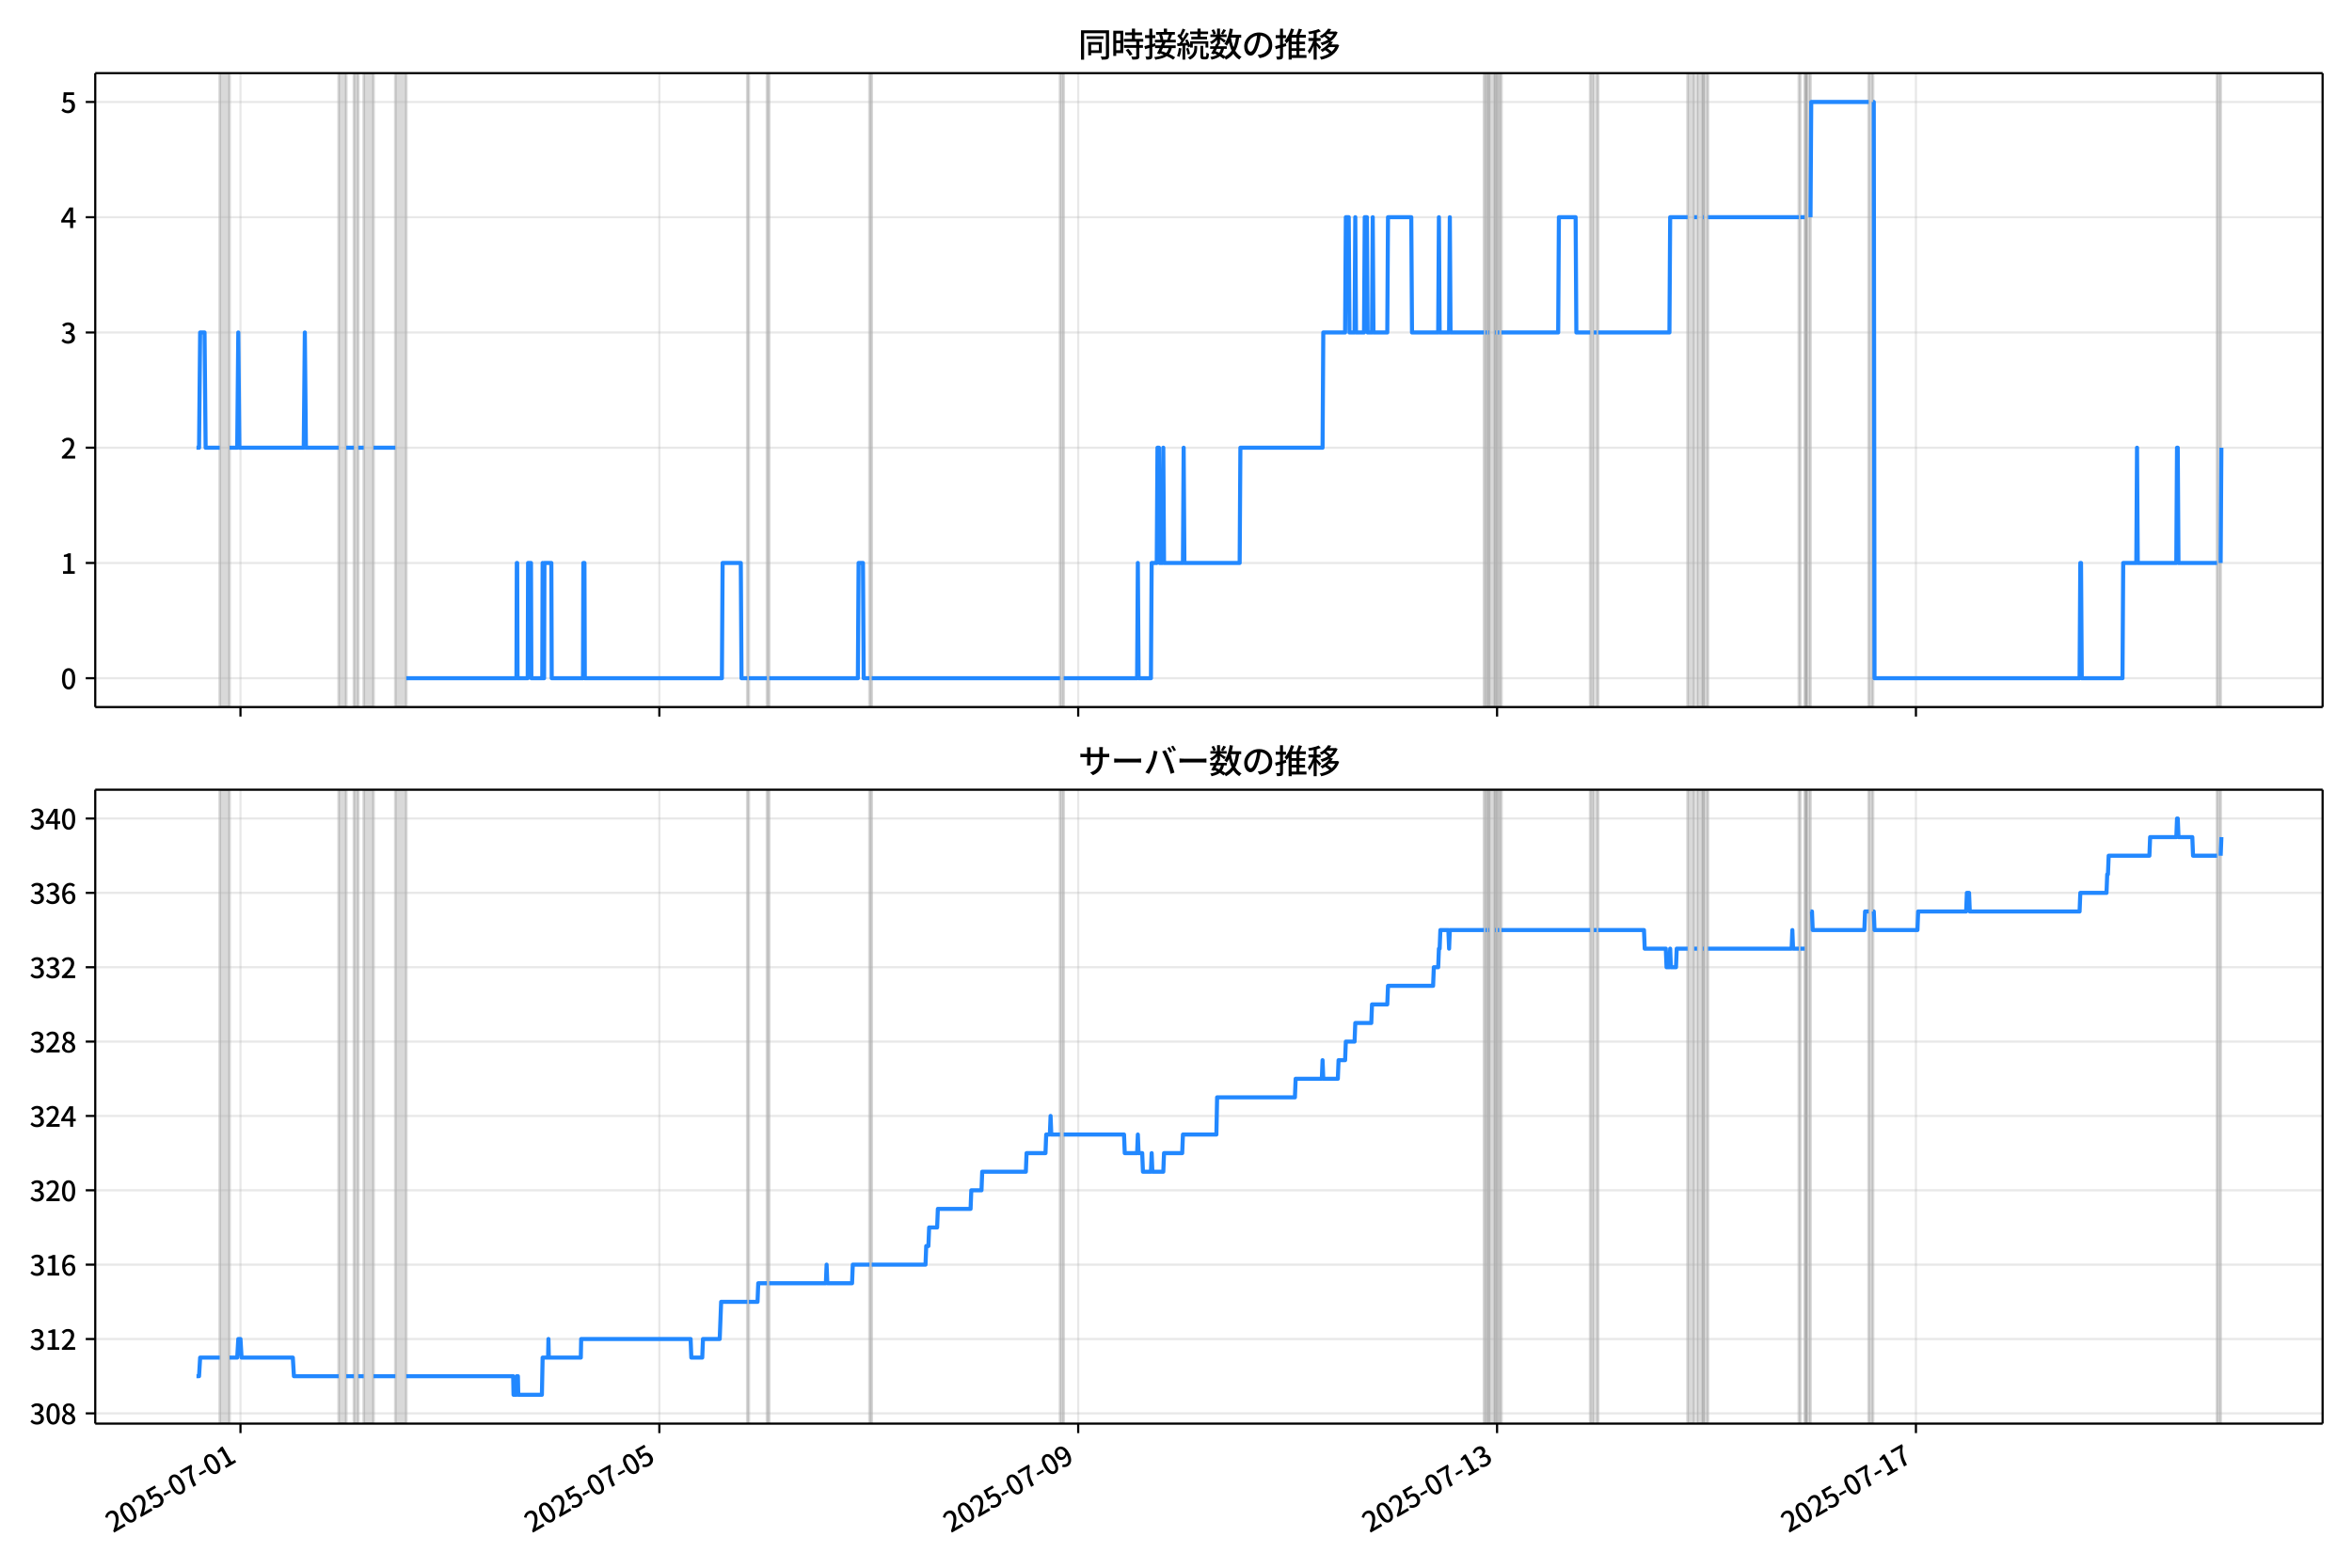 <!DOCTYPE svg  PUBLIC '-//W3C//DTD SVG 1.1//EN'  'http://www.w3.org/Graphics/SVG/1.1/DTD/svg11.dtd'>
<svg version="1.1" viewBox="0 0 864 576" xmlns="http://www.w3.org/2000/svg" xmlns:xlink="http://www.w3.org/1999/xlink">
 <defs>
  <style type="text/css">*{stroke-linejoin: round; stroke-linecap: butt}</style>
 </defs>
 <g id="aa">
  <g id="ab">
   <path d="m0 576h864v-576h-864z" fill="#fff"/>
  </g>
  <g id="ac">
   <g id="ad">
    <path d="m34.99 259.78h818.21v-232.9h-818.21z" fill="#fff"/>
   </g>
   <g id="ae">
    <path d="m80.726 259.78h3.606v-232.9h-3.606z" clip-path="url(#b)" fill="#808080" opacity=".3" stroke="#808080"/>
   </g>
   <g id="af">
    <path d="m124.4 259.78h2.805v-232.9h-2.805z" clip-path="url(#b)" fill="#808080" opacity=".3" stroke="#808080"/>
   </g>
   <g id="ag">
    <path d="m130.01 259.78h1.603v-232.9h-1.603z" clip-path="url(#b)" fill="#808080" opacity=".3" stroke="#808080"/>
   </g>
   <g id="ah">
    <path d="m133.62 259.78h3.606v-232.9h-3.606z" clip-path="url(#b)" fill="#808080" opacity=".3" stroke="#808080"/>
   </g>
   <g id="ai">
    <path d="m145.24 259.78h4.007v-232.9h-4.007z" clip-path="url(#b)" fill="#808080" opacity=".3" stroke="#808080"/>
   </g>
   <g id="aj">
    <path d="m274.53 259.78h.534v-232.9h-.534z" clip-path="url(#b)" fill="#808080" opacity=".3" stroke="#808080"/>
   </g>
   <g id="ak">
    <path d="m281.74 259.78h.801v-232.9h-.801z" clip-path="url(#b)" fill="#808080" opacity=".3" stroke="#808080"/>
   </g>
   <g id="al">
    <path d="m319.41 259.78h.801v-232.9h-.801z" clip-path="url(#b)" fill="#808080" opacity=".3" stroke="#808080"/>
   </g>
   <g id="am">
    <path d="m389.4 259.78h1.336v-232.9h-1.336z" clip-path="url(#b)" fill="#808080" opacity=".3" stroke="#808080"/>
   </g>
   <g id="an">
    <path d="m545.14 259.78h.534v-232.9h-.534z" clip-path="url(#b)" fill="#808080" opacity=".3" stroke="#808080"/>
   </g>
   <g id="ao">
    <path d="m546.2 259.78h.534v-232.9h-.534z" clip-path="url(#b)" fill="#808080" opacity=".3" stroke="#808080"/>
   </g>
   <g id="ap">
    <path d="m547.01 259.78h2.137v-232.9h-2.137z" clip-path="url(#b)" fill="#808080" opacity=".3" stroke="#808080"/>
   </g>
   <g id="aq">
    <path d="m549.41 259.78h.801v-232.9h-.801z" clip-path="url(#b)" fill="#808080" opacity=".3" stroke="#808080"/>
   </g>
   <g id="ar">
    <path d="m550.75 259.78h.801v-232.9h-.801z" clip-path="url(#b)" fill="#808080" opacity=".3" stroke="#808080"/>
   </g>
   <g id="as">
    <path d="m584.14 259.78h1.336v-232.9h-1.336z" clip-path="url(#b)" fill="#808080" opacity=".3" stroke="#808080"/>
   </g>
   <g id="at">
    <path d="m586.54 259.78h.534v-232.9h-.534z" clip-path="url(#b)" fill="#808080" opacity=".3" stroke="#808080"/>
   </g>
   <g id="au">
    <path d="m619.93 259.78h2.404v-232.9h-2.404z" clip-path="url(#b)" fill="#808080" opacity=".3" stroke="#808080"/>
   </g>
   <g id="av">
    <path d="m623.41 259.78h2.137v-232.9h-2.137z" clip-path="url(#b)" fill="#808080" opacity=".3" stroke="#808080"/>
   </g>
   <g id="aw">
    <path d="m625.81 259.78h1.603v-232.9h-1.603z" clip-path="url(#b)" fill="#808080" opacity=".3" stroke="#808080"/>
   </g>
   <g id="ax">
    <path d="m660.8 259.78h.534v-232.9h-.534z" clip-path="url(#b)" fill="#808080" opacity=".3" stroke="#808080"/>
   </g>
   <g id="ay">
    <path d="m662.94 259.78h.534v-232.9h-.534z" clip-path="url(#b)" fill="#808080" opacity=".3" stroke="#808080"/>
   </g>
   <g id="az">
    <path d="m663.48 259.78h1.603v-232.9h-1.603z" clip-path="url(#b)" fill="#808080" opacity=".3" stroke="#808080"/>
   </g>
   <g id="ba">
    <path d="m686.45 259.78h1.603v-232.9h-1.603z" clip-path="url(#b)" fill="#808080" opacity=".3" stroke="#808080"/>
   </g>
   <g id="bb">
    <path d="m814.41 259.78h1.336v-232.9h-1.336z" clip-path="url(#b)" fill="#808080" opacity=".3" stroke="#808080"/>
   </g>
   <g id="bc">
    <g id="bd">
     <g id="be">
      <path d="m88.339 259.78v-232.9" clip-path="url(#b)" fill="none" stroke="#b0b0b0" stroke-linecap="square" stroke-opacity=".3" stroke-width=".8"/>
     </g>
     <g id="bf">
      <defs>
       <path id="g" d="m0 0v3.5" stroke="#000" stroke-width=".8"/>
      </defs>
      <use x="88.339" y="259.778" stroke="#000000" stroke-width=".8" xlink:href="#g"/>
     </g>
    </g>
    <g id="bg">
     <g id="bh">
      <path d="m242.21 259.78v-232.9" clip-path="url(#b)" fill="none" stroke="#b0b0b0" stroke-linecap="square" stroke-opacity=".3" stroke-width=".8"/>
     </g>
     <g id="bi">
      <use x="242.207" y="259.778" stroke="#000000" stroke-width=".8" xlink:href="#g"/>
     </g>
    </g>
    <g id="bj">
     <g id="bk">
      <path d="m396.08 259.78v-232.9" clip-path="url(#b)" fill="none" stroke="#b0b0b0" stroke-linecap="square" stroke-opacity=".3" stroke-width=".8"/>
     </g>
     <g id="bl">
      <use x="396.076" y="259.778" stroke="#000000" stroke-width=".8" xlink:href="#g"/>
     </g>
    </g>
    <g id="bm">
     <g id="bn">
      <path d="m549.94 259.78v-232.9" clip-path="url(#b)" fill="none" stroke="#b0b0b0" stroke-linecap="square" stroke-opacity=".3" stroke-width=".8"/>
     </g>
     <g id="bo">
      <use x="549.944" y="259.778" stroke="#000000" stroke-width=".8" xlink:href="#g"/>
     </g>
    </g>
    <g id="bp">
     <g id="bq">
      <path d="m703.81 259.78v-232.9" clip-path="url(#b)" fill="none" stroke="#b0b0b0" stroke-linecap="square" stroke-opacity=".3" stroke-width=".8"/>
     </g>
     <g id="br">
      <use x="703.813" y="259.778" stroke="#000000" stroke-width=".8" xlink:href="#g"/>
     </g>
    </g>
   </g>
   <g id="bs">
    <g id="bt">
     <g id="bu">
      <path d="m34.99 249.19h818.21" clip-path="url(#b)" fill="none" stroke="#b0b0b0" stroke-linecap="square" stroke-opacity=".3" stroke-width=".8"/>
     </g>
     <g id="bv">
      <defs>
       <path id="e" d="m0 0h-3.5" stroke="#000" stroke-width=".8"/>
      </defs>
      <use x="34.99" y="249.191" stroke="#000000" stroke-width=".8" xlink:href="#e"/>
     </g>
     <g id="bw">
      <!-- 0 -->
      <g transform="translate(22.29 253.18) scale(.1 -.1)">
       <defs>
        <path id="c" transform="scale(.016)" d="m1830-90q-460 0-806 275-346 276-535 823-188 547-188 1366 0 820 188 1357 189 538 535 803 346 266 806 266 461 0 800-269 340-269 528-803 189-534 189-1354 0-819-189-1366-188-547-528-823-339-275-800-275zm0 589q237 0 422 185 186 186 288 599 103 413 103 1091 0 679-103 1082-102 403-288 582-185 180-422 180-236 0-422-180-186-179-292-582-105-403-105-1082 0-678 105-1091 106-413 292-599 186-185 422-185z"/>
       </defs>
       <use xlink:href="#c"/>
      </g>
     </g>
    </g>
    <g id="bx">
     <g id="by">
      <path d="m34.99 206.85h818.21" clip-path="url(#b)" fill="none" stroke="#b0b0b0" stroke-linecap="square" stroke-opacity=".3" stroke-width=".8"/>
     </g>
     <g id="bz">
      <use x="34.99" y="206.846" stroke="#000000" stroke-width=".8" xlink:href="#e"/>
     </g>
     <g id="ca">
      <!-- 1 -->
      <g transform="translate(22.29 210.83) scale(.1 -.1)">
       <defs>
        <path id="k" transform="scale(.016)" d="m544 0v608h1037v3277h-845v467q333 58 579 147 247 90 451 218h557v-4109h915v-608h-2694z"/>
       </defs>
       <use xlink:href="#k"/>
      </g>
     </g>
    </g>
    <g id="cb">
     <g id="cc">
      <path d="m34.99 164.5h818.21" clip-path="url(#b)" fill="none" stroke="#b0b0b0" stroke-linecap="square" stroke-opacity=".3" stroke-width=".8"/>
     </g>
     <g id="cd">
      <use x="34.99" y="164.501" stroke="#000000" stroke-width=".8" xlink:href="#e"/>
     </g>
     <g id="ce">
      <!-- 2 -->
      <g transform="translate(22.29 168.49) scale(.1 -.1)">
       <defs>
        <path id="d" transform="scale(.016)" d="m282 0v429q697 621 1164 1136 468 515 701 956 234 442 234 826 0 256-87 451-86 196-262 301-176 106-445 106-275 0-506-151-230-150-422-368l-416 410q301 333 637 518 336 186 803 186 429 0 749-176t496-493 176-745q0-455-224-919t-615-935q-390-470-889-950 186 20 394 36t374 16h1184v-634h-3046z"/>
       </defs>
       <use xlink:href="#d"/>
      </g>
     </g>
    </g>
    <g id="cf">
     <g id="cg">
      <path d="m34.99 122.16h818.21" clip-path="url(#b)" fill="none" stroke="#b0b0b0" stroke-linecap="square" stroke-opacity=".3" stroke-width=".8"/>
     </g>
     <g id="ch">
      <use x="34.99" y="122.156" stroke="#000000" stroke-width=".8" xlink:href="#e"/>
     </g>
     <g id="ci">
      <!-- 3 -->
      <g transform="translate(22.29 126.14) scale(.1 -.1)">
       <defs>
        <path id="f" transform="scale(.016)" d="m1715-90q-371 0-656 90t-503 240q-217 150-377 323l359 474q211-205 479-359 269-153 634-153 269 0 467 92 199 93 311 266t112 423q0 256-125 451t-429 300q-304 106-835 106v551q467 0 732 105 266 106 384 291 119 186 119 423 0 307-192 489-192 183-531 183-269 0-503-119-233-118-438-316l-384 460q282 256 614 413 333 157 737 157 422 0 748-144 327-144 512-413 186-269 186-659 0-403-221-685-221-281-592-422v-26q269-70 490-227t349-400 128-557q0-422-215-726-214-304-573-468-358-163-787-163z"/>
       </defs>
       <use xlink:href="#f"/>
      </g>
     </g>
    </g>
    <g id="cj">
     <g id="ck">
      <path d="m34.99 79.811h818.21" clip-path="url(#b)" fill="none" stroke="#b0b0b0" stroke-linecap="square" stroke-opacity=".3" stroke-width=".8"/>
     </g>
     <g id="cl">
      <use x="34.99" y="79.811" stroke="#000000" stroke-width=".8" xlink:href="#e"/>
     </g>
     <g id="cm">
      <!-- 4 -->
      <g transform="translate(22.29 83.796) scale(.1 -.1)">
       <defs>
        <path id="l" transform="scale(.016)" d="m2170 0v3072q0 192 12 457 13 266 20 458h-26q-90-179-183-365-92-185-195-364l-921-1415h2579v-576h-3328v493l1875 2957h858v-4717h-691z"/>
       </defs>
       <use xlink:href="#l"/>
      </g>
     </g>
    </g>
    <g id="cn">
     <g id="co">
      <path d="m34.99 37.466h818.21" clip-path="url(#b)" fill="none" stroke="#b0b0b0" stroke-linecap="square" stroke-opacity=".3" stroke-width=".8"/>
     </g>
     <g id="cp">
      <use x="34.99" y="37.466" stroke="#000000" stroke-width=".8" xlink:href="#e"/>
     </g>
     <g id="cq">
      <!-- 5 -->
      <g transform="translate(22.29 41.451) scale(.1 -.1)">
       <defs>
        <path id="i" transform="scale(.016)" d="m1715-90q-365 0-653 90t-506 237q-217 147-383 307l352 480q134-134 294-246t361-183q202-70 452-70 262 0 473 118 212 119 333 346 122 227 122 541 0 460-247 716-246 256-649 256-224 0-384-64t-365-198l-365 237 141 2240h2387v-627h-1747l-109-1204q154 77 307 118 154 42 340 42 397 0 723-160t518-490q192-329 192-847 0-519-224-887t-586-560q-361-192-777-192z"/>
       </defs>
       <use xlink:href="#i"/>
      </g>
     </g>
    </g>
   </g>
   <g id="cr">
    <path d="m72.181 164.5h.941l.4-42.345h1.616l.402 42.345h5.186m3.606 0h2.805l.401-42.345.401 42.345h23.641l.401-42.345.401 42.345h12.021m2.805 0h2.805m1.603 0h2.003m3.606 0h8.014m4.007 84.69h40.471l.134-42.345h.134l.134 42.345h3.74l.134-42.345h1.069l.134 42.345h4.007l.134-42.345.134 42.345h.401l.134-42.345h2.538l.134 42.345h11.487l.134-42.345h.401l.134 42.345h50.355l.267-42.345h6.678l.267 42.345h2.137m.534 0h6.678m.801 0h32.59l.267-42.345h1.603l.267 42.345h2.137m.801 0h69.187m1.336 0h26.98l.267-42.345.267 42.345h4.541l.267-42.345h1.87l.267-42.345h.534l.267 42.345h1.069l.267-42.345.267 42.345h6.946l.267-42.345.267 42.345h20.302l.267-42.345h30.186l.267-42.345h8.014l.267-42.345h1.069l.267 42.345h1.87l.267-42.345.267 42.345h2.938l.267-42.345h.801l.267 42.345h1.603l.267-42.345.267 42.345h5.075l.267-42.345h8.548l.267 42.345h9.617l.267-42.345.267 42.345h3.473l.267-42.345.267 42.345h12.288m.534 0h.534m.534 0h.267m2.137 0h.267m.801 0h.534m.801 0h20.836l.267-42.345h6.144l.267 42.345h5.075m1.336 0h1.069m.534 0h26.179l.267-42.345h6.411m2.404 0h1.069m2.137 0h.267m1.603 0h33.392m.534 0h1.603m2.137 0 .267-42.345h21.103m1.603 0h.267l.267 211.73h75.331l.267-42.345h.267l.267 42.345h14.959l.267-42.345h4.808l.267-42.345.267 42.345h14.158l.267-42.345h.267l.267 42.345h14.158m1.336 0 .267-42.345v0" clip-path="url(#b)" fill="none" stroke="#28f" stroke-linecap="square" stroke-width="1.5"/>
   </g>
   <g id="cs">
    <path d="m34.99 259.78v-232.9" fill="none" stroke="#000" stroke-linecap="square" stroke-width=".8"/>
   </g>
   <g id="ct">
    <path d="m853.2 259.78v-232.9" fill="none" stroke="#000" stroke-linecap="square" stroke-width=".8"/>
   </g>
   <g id="cu">
    <path d="m34.99 259.78h818.21" fill="none" stroke="#000" stroke-linecap="square" stroke-width=".8"/>
   </g>
   <g id="cv">
    <path d="m34.99 26.88h818.21" fill="none" stroke="#000" stroke-linecap="square" stroke-width=".8"/>
   </g>
   <g id="cw">
    <!-- 同時接続数の推移 -->
    <g transform="translate(396.1 20.88) scale(.12 -.12)">
     <defs>
      <path id="w" transform="scale(.016)" d="m1587 3936h3232v-518h-3232v518zm320-1114h557v-2534h-557v2534zm301 0h2291v-2086h-2291v512h1734v1069h-1734v505zm-1683 2260h5113v-570h-4524v-5056h-589v5626zm4768 0h595v-4896q0-250-67-397t-227-218q-160-77-426-96t-675-19q-13 83-45 192t-77 218q-45 108-89 185 281-13 527-13 247 0 330 0 83 7 118 42 36 35 36 112v4890z"/>
      <path id="u" transform="scale(.016)" d="m2714 4672h3238v-525h-3238v525zm-244-1235h3712v-538h-3712v538zm20-1184h3635v-531h-3635v531zm1523 3155h595v-2310h-595v2310zm832-2451h589v-2823q0-230-61-364-61-135-227-199-167-70-423-86t-633-16q-20 121-78 285-57 163-121 284 275-6 509-9t310-3q77 6 106 28 29 23 29 93v2810zm-2023-1677 487 282q153-160 313-352t294-381q135-189 206-343l-519-313q-64 153-189 348-124 196-278 394-154 199-314 365zm-2086 3718h1619v-4281h-1619v544h1056v3187h-1056v550zm32-1843h1293v-537h-1293v537zm-320 1843h563v-4832h-563v4832z"/>
      <path id="v" transform="scale(.016)" d="m3866 5408h614v-870h-614v870zm-1479-653h3597v-518h-3597v518zm-230-1485h4e3v-518h-4e3v518zm825 922 519 102q64-160 121-342 58-182 96-352 39-170 45-304l-544-128q-6 134-42 313-35 180-83 365-48 186-112 346zm1856 109 589-71q-96-275-202-557-105-281-195-486l-518 77q58 147 122 329 64 183 118 372t86 336zm-2643-2106h3943v-518h-3943v518zm1408 685 602-115q-167-371-362-784t-390-797-362-685l-525 179q160 288 346 666t368 784 323 752zm-659-2157 358 403q352-102 733-240 381-137 752-304 371-166 697-336 327-169 558-329l-384-461q-218 160-532 336-313 176-685 345-371 170-755 323-384 154-742 263zm1894 1114 583-71q-122-550-353-944-230-393-604-662t-922-435q-547-167-1296-269-25 128-93 269-67 141-137 230 678 64 1168 192t819 349q330 221 531 550 202 330 304 791zm-4684 217q396 90 953 240 557 151 1120 311l77-544q-525-154-1053-311-528-156-963-284l-134 588zm121 2093h1965v-563h-1965v563zm819 1248h576v-5229q0-236-51-374t-192-208q-141-77-355-99-214-23-541-16-13 115-64 288t-109 294q205-6 381-6t234 0q64 0 92 28 29 29 29 93v5229z"/>
      <path id="t" transform="scale(.016)" d="m4058 5408h595v-1798h-595v1798zm-1415-563h3443v-499h-3443v499zm231-992h3008v-499h-3008v499zm-224-877h3475v-1203h-531v729h-2432v-729h-512v1203zm1964-877h551v-1881q0-122 22-157 23-35 106-35 25 0 92 0 68 0 135 0t99 0q51 0 83 54t45 224 19 515q90-70 234-131t259-93q-19-429-83-662-64-234-183-326-118-93-316-93-39 0-103 0t-134 0-138 0q-67 0-99 0-237 0-365 64t-176 218q-48 153-48 422v1881zm-1164-6h550v-455q0-243-48-528-48-284-186-579-137-294-409-572-272-279-727-503-70 90-192 208-121 118-230 195 416 205 665 438 250 234 371 474 122 240 164 467 42 228 42 413v442zm-2240 3309 524-192q-121-244-259-503-137-259-275-496t-259-416l-410 173q122 186 246 438 125 253 240 515 116 263 193 481zm716-743 500-230q-224-359-496-756-272-396-548-764-275-368-518-650l-358 205q179 211 377 483 199 272 387 569 189 298 358 592 170 295 298 551zm-1721-665 307 403q166-154 339-340 173-185 320-364t224-327l-326-460q-77 160-218 348-141 189-314 384-172 196-332 356zm1485-832 435 179q128-211 249-458 122-246 215-474 93-227 137-412l-473-211q-32 185-119 422-86 237-201 486-115 250-243 468zm-1530-583q422 26 998 54 576 29 1184 68l7-499q-570-45-1127-84-556-38-992-70l-70 531zm1702-992 436 135q121-276 214-596t118-556l-454-148q-26 237-112 563-86 327-202 602zm-1363 109 499-83q-57-455-163-897-105-441-253-748-51 32-134 73-83 42-170 83-86 42-144 62 148 294 234 697t131 813zm691 627h525v-2861h-525v2861z"/>
      <path id="n" transform="scale(.016)" d="m224 2022h3187v-499h-3187v499zm51 2247h3111v-487h-3111v487zm1127-1735 563-121q-154-320-333-672t-352-679q-173-326-326-582l-532 173q148 243 324 566t345 669q170 346 311 646zm934-832 563-64q-89-480-262-838t-461-614-701-432-976-298q-25 128-99 269t-157 237q659 102 1085 303 426 202 666 554t342 883zm422 3597 519-211q-147-218-298-436-150-217-278-377l-403 186q121 173 252 413 132 240 208 425zm-1203 109h563v-2957h-563v2957zm-1075-320 448 186q134-192 246-420 112-227 157-393l-467-211q-38 172-147 406t-237 432zm1094-1050 397-236q-160-263-400-529-240-265-519-489-278-224-553-378-51 103-141 237-89 135-179 218 269 109 534 294 266 186 493 416 228 231 368 467zm487-204q83-45 246-145 163-99 352-211t346-211 221-150l-327-423q-83 77-230 198-147 122-317 253-170 132-327 250-156 119-259 189l295 250zm1798 396h2311v-556h-2311v556zm115 1178 615-90q-103-640-263-1235t-384-1101q-224-505-512-889-44 57-134 134t-186 157-166 125q275 339 473 796 199 458 340 995 141 538 217 1108zm1223-1510 614-58q-147-1101-445-1940-297-838-813-1443-515-604-1321-1014-26 71-90 177-64 105-134 208-70 102-128 159 742 346 1212 880 471 535 730 1290 260 755 375 1741zm-1005-135q134-851 387-1597 253-745 659-1305 407-560 1002-874-70-57-154-150-83-93-154-189-70-96-121-179-633 371-1056 988-422 618-688 1434-265 816-425 1783l550 89zm-3309-3065 327 416q377-148 754-330 378-182 701-378 324-195 548-368l-416-435q-211 179-519 378-307 198-666 383-358 186-729 334z"/>
      <path id="s" transform="scale(.016)" d="m3686 4378q-64-493-163-1041-99-547-265-1084-192-653-432-1104t-522-688-595-237q-320 0-596 221-275 221-448 621-172 400-172 931 0 537 220 1017 221 480 611 851 391 372 909 583 519 211 1121 211 576 0 1040-186 464-185 793-515 330-329 502-771 173-441 173-941 0-672-278-1194-278-521-816-851-538-329-1318-444l-378 601q166 20 307 42t263 48q307 70 585 217 279 148 496 375 218 227 342 534 125 308 125 692t-122 713q-121 330-358 573-236 243-582 380-346 138-781 138-525 0-935-186-409-185-694-489-284-304-432-656-147-352-147-678 0-365 89-605 90-240 224-355 135-115 276-115t288 144 297 457q151 314 298 800 147 461 246 982 100 522 145 1021l684-12z"/>
      <path id="o" transform="scale(.016)" d="m2995 2925h2893v-519h-2893v519zm0-1280h2893v-519h-2893v519zm-64-1299h3232v-557h-3232v557zm1312 3577h563v-3763h-563v3763zm429 1466 634-141q-154-390-340-794-185-403-339-684l-512 140q103 199 208 458 106 259 195 528 90 269 154 493zm-1472 25 582-147q-153-518-371-1018-217-499-483-931t-573-758q-38 64-109 160-70 96-147 198-77 103-141 160 416 416 733 1034t509 1302zm128-1203h2720v-537h-2720v-4205h-582v4422l313 320h269zm-3174-2157q396 90 953 240 557 151 1120 311l77-544q-525-154-1053-311-528-156-963-284l-134 588zm121 2093h1965v-563h-1965v563zm819 1248h576v-5229q0-236-51-374t-192-208q-141-77-355-99-214-23-541-16-13 115-64 288t-109 294q205-6 381-6t234 0q64 0 92 28 29 29 29 93v5229z"/>
      <path id="m" transform="scale(.016)" d="m4051 5402 595-109q-281-493-729-941t-1107-806q-39 64-106 144t-141 153q-73 74-137 119 608 288 1011 678t614 762zm-77-557h1511v-493h-1863l352 493zm1293 0h109l109 25 384-179q-192-505-496-905t-695-701q-390-301-845-519-454-217-947-358-44 109-137 253t-176 227q448 109 867 294 419 186 777 445 359 259 631 592t419 730v96zm-1990-954 377 307q167-96 336-218 170-121 320-249 151-128 247-237l-397-332q-90 108-237 236t-317 259q-169 132-329 234zm1107-934 595-109q-307-538-803-1031-496-492-1232-876-38 64-102 144t-138 156q-74 77-138 116 455 217 807 483t604 554q253 288 407 563zm-90-589h1460v-506h-1818l358 506zm1268 0h121l109 26 384-167q-192-614-531-1075t-787-794q-448-332-983-553-534-221-1129-355-45 115-132 269-86 153-176 249 551 96 1043 285 493 189 903 473 410 285 714 669t464 883v90zm-2132-1056 410 339q186-102 384-237 198-134 371-275t282-269l-435-371q-103 128-270 272-166 144-361 288t-381 253zm-2150 3533h589v-5376h-589v5376zm-992-1242h2336v-569h-2336v569zm1024-224 365-160q-96-339-231-707-134-368-291-727-157-358-336-672-179-313-365-537-44 128-134 291t-160 272q173 192 339 457 167 266 323 570 157 304 282 618t208 595zm941 1946 416-467q-314-122-695-221-380-99-784-173-403-74-780-131-20 102-71 236-51 135-102 231 358 58 732 138 375 80 711 179t573 208zm-397-2579q58-45 179-170 122-125 266-266 144-140 259-265t160-183l-352-473q-58 102-157 255-99 154-218 317-118 164-227 311-108 147-185 237l275 237z"/>
     </defs>
     <use xlink:href="#w"/>
     <use transform="translate(100)" xlink:href="#u"/>
     <use transform="translate(200)" xlink:href="#v"/>
     <use transform="translate(300)" xlink:href="#t"/>
     <use transform="translate(400)" xlink:href="#n"/>
     <use transform="translate(500)" xlink:href="#s"/>
     <use transform="translate(600)" xlink:href="#o"/>
     <use transform="translate(700)" xlink:href="#m"/>
    </g>
   </g>
  </g>
  <g id="cx">
   <g id="cy">
    <path d="m34.99 523.06h818.21v-232.9h-818.21z" fill="#fff"/>
   </g>
   <g id="cz">
    <path d="m80.726 523.06h3.606v-232.9h-3.606z" clip-path="url(#a)" fill="#808080" opacity=".3" stroke="#808080"/>
   </g>
   <g id="da">
    <path d="m124.4 523.06h2.805v-232.9h-2.805z" clip-path="url(#a)" fill="#808080" opacity=".3" stroke="#808080"/>
   </g>
   <g id="db">
    <path d="m130.01 523.06h1.603v-232.9h-1.603z" clip-path="url(#a)" fill="#808080" opacity=".3" stroke="#808080"/>
   </g>
   <g id="dc">
    <path d="m133.62 523.06h3.606v-232.9h-3.606z" clip-path="url(#a)" fill="#808080" opacity=".3" stroke="#808080"/>
   </g>
   <g id="dd">
    <path d="m145.24 523.06h4.007v-232.9h-4.007z" clip-path="url(#a)" fill="#808080" opacity=".3" stroke="#808080"/>
   </g>
   <g id="de">
    <path d="m274.53 523.06h.534v-232.9h-.534z" clip-path="url(#a)" fill="#808080" opacity=".3" stroke="#808080"/>
   </g>
   <g id="df">
    <path d="m281.74 523.06h.801v-232.9h-.801z" clip-path="url(#a)" fill="#808080" opacity=".3" stroke="#808080"/>
   </g>
   <g id="dg">
    <path d="m319.41 523.06h.801v-232.9h-.801z" clip-path="url(#a)" fill="#808080" opacity=".3" stroke="#808080"/>
   </g>
   <g id="dh">
    <path d="m389.4 523.06h1.336v-232.9h-1.336z" clip-path="url(#a)" fill="#808080" opacity=".3" stroke="#808080"/>
   </g>
   <g id="di">
    <path d="m545.14 523.06h.534v-232.9h-.534z" clip-path="url(#a)" fill="#808080" opacity=".3" stroke="#808080"/>
   </g>
   <g id="dj">
    <path d="m546.2 523.06h.534v-232.9h-.534z" clip-path="url(#a)" fill="#808080" opacity=".3" stroke="#808080"/>
   </g>
   <g id="dk">
    <path d="m547.01 523.06h2.137v-232.9h-2.137z" clip-path="url(#a)" fill="#808080" opacity=".3" stroke="#808080"/>
   </g>
   <g id="dl">
    <path d="m549.41 523.06h.801v-232.9h-.801z" clip-path="url(#a)" fill="#808080" opacity=".3" stroke="#808080"/>
   </g>
   <g id="dm">
    <path d="m550.75 523.06h.801v-232.9h-.801z" clip-path="url(#a)" fill="#808080" opacity=".3" stroke="#808080"/>
   </g>
   <g id="dn">
    <path d="m584.14 523.06h1.336v-232.9h-1.336z" clip-path="url(#a)" fill="#808080" opacity=".3" stroke="#808080"/>
   </g>
   <g id="do">
    <path d="m586.54 523.06h.534v-232.9h-.534z" clip-path="url(#a)" fill="#808080" opacity=".3" stroke="#808080"/>
   </g>
   <g id="dp">
    <path d="m619.93 523.06h2.404v-232.9h-2.404z" clip-path="url(#a)" fill="#808080" opacity=".3" stroke="#808080"/>
   </g>
   <g id="dq">
    <path d="m623.41 523.06h2.137v-232.9h-2.137z" clip-path="url(#a)" fill="#808080" opacity=".3" stroke="#808080"/>
   </g>
   <g id="dr">
    <path d="m625.81 523.06h1.603v-232.9h-1.603z" clip-path="url(#a)" fill="#808080" opacity=".3" stroke="#808080"/>
   </g>
   <g id="ds">
    <path d="m660.8 523.06h.534v-232.9h-.534z" clip-path="url(#a)" fill="#808080" opacity=".3" stroke="#808080"/>
   </g>
   <g id="dt">
    <path d="m662.94 523.06h.534v-232.9h-.534z" clip-path="url(#a)" fill="#808080" opacity=".3" stroke="#808080"/>
   </g>
   <g id="du">
    <path d="m663.48 523.06h1.603v-232.9h-1.603z" clip-path="url(#a)" fill="#808080" opacity=".3" stroke="#808080"/>
   </g>
   <g id="dv">
    <path d="m686.45 523.06h1.603v-232.9h-1.603z" clip-path="url(#a)" fill="#808080" opacity=".3" stroke="#808080"/>
   </g>
   <g id="dw">
    <path d="m814.41 523.06h1.336v-232.9h-1.336z" clip-path="url(#a)" fill="#808080" opacity=".3" stroke="#808080"/>
   </g>
   <g id="dx">
    <g id="dy">
     <g id="dz">
      <path d="m88.339 523.06v-232.9" clip-path="url(#a)" fill="none" stroke="#b0b0b0" stroke-linecap="square" stroke-opacity=".3" stroke-width=".8"/>
     </g>
     <g id="ea">
      <use x="88.339" y="523.055" stroke="#000000" stroke-width=".8" xlink:href="#g"/>
     </g>
     <g id="eb">
      <!-- 2025-07-01 -->
      <g transform="translate(41.549 563.33) rotate(-30) scale(.1 -.1)">
       <defs>
        <path id="h" transform="scale(.016)" d="m301 1536v544h1689v-544h-1689z"/>
        <path id="j" transform="scale(.016)" d="m1235 0q32 646 109 1187t224 1024 384 941 576 938h-2208v627h3027v-455q-409-512-665-989-256-476-397-969t-205-1053-90-1251h-755z"/>
       </defs>
       <use xlink:href="#d"/>
       <use transform="translate(57)" xlink:href="#c"/>
       <use transform="translate(114)" xlink:href="#d"/>
       <use transform="translate(171)" xlink:href="#i"/>
       <use transform="translate(228)" xlink:href="#h"/>
       <use transform="translate(263.7)" xlink:href="#c"/>
       <use transform="translate(320.7)" xlink:href="#j"/>
       <use transform="translate(377.7)" xlink:href="#h"/>
       <use transform="translate(413.4)" xlink:href="#c"/>
       <use transform="translate(470.4)" xlink:href="#k"/>
      </g>
     </g>
    </g>
    <g id="ec">
     <g id="ed">
      <path d="m242.21 523.06v-232.9" clip-path="url(#a)" fill="none" stroke="#b0b0b0" stroke-linecap="square" stroke-opacity=".3" stroke-width=".8"/>
     </g>
     <g id="ee">
      <use x="242.207" y="523.055" stroke="#000000" stroke-width=".8" xlink:href="#g"/>
     </g>
     <g id="ef">
      <!-- 2025-07-05 -->
      <g transform="translate(195.42 563.33) rotate(-30) scale(.1 -.1)">
       <use xlink:href="#d"/>
       <use transform="translate(57)" xlink:href="#c"/>
       <use transform="translate(114)" xlink:href="#d"/>
       <use transform="translate(171)" xlink:href="#i"/>
       <use transform="translate(228)" xlink:href="#h"/>
       <use transform="translate(263.7)" xlink:href="#c"/>
       <use transform="translate(320.7)" xlink:href="#j"/>
       <use transform="translate(377.7)" xlink:href="#h"/>
       <use transform="translate(413.4)" xlink:href="#c"/>
       <use transform="translate(470.4)" xlink:href="#i"/>
      </g>
     </g>
    </g>
    <g id="eg">
     <g id="eh">
      <path d="m396.08 523.06v-232.9" clip-path="url(#a)" fill="none" stroke="#b0b0b0" stroke-linecap="square" stroke-opacity=".3" stroke-width=".8"/>
     </g>
     <g id="ei">
      <use x="396.076" y="523.055" stroke="#000000" stroke-width=".8" xlink:href="#g"/>
     </g>
     <g id="ej">
      <!-- 2025-07-09 -->
      <g transform="translate(349.29 563.33) rotate(-30) scale(.1 -.1)">
       <defs>
        <path id="x" transform="scale(.016)" d="m1562-90q-410 0-708 150-297 151-502 356l403 461q141-160 346-256t422-96q224 0 425 102 202 103 352 333 151 230 237 614 87 384 87 941 0 589-115 970t-323 563-496 182q-205 0-372-118-166-118-262-336t-96-525q0-301 86-512 87-211 259-323 173-112 417-112 224 0 460 141 237 141 448 461l32-544q-134-180-313-314t-371-208-384-74q-391 0-689 166-297 167-467 496-169 330-169 823 0 467 195 816t515 541 698 192q339 0 636-138 298-137 519-419 221-281 349-710t128-1018q0-691-141-1187t-391-807q-249-310-563-461-313-150-652-150z"/>
       </defs>
       <use xlink:href="#d"/>
       <use transform="translate(57)" xlink:href="#c"/>
       <use transform="translate(114)" xlink:href="#d"/>
       <use transform="translate(171)" xlink:href="#i"/>
       <use transform="translate(228)" xlink:href="#h"/>
       <use transform="translate(263.7)" xlink:href="#c"/>
       <use transform="translate(320.7)" xlink:href="#j"/>
       <use transform="translate(377.7)" xlink:href="#h"/>
       <use transform="translate(413.4)" xlink:href="#c"/>
       <use transform="translate(470.4)" xlink:href="#x"/>
      </g>
     </g>
    </g>
    <g id="ek">
     <g id="el">
      <path d="m549.94 523.06v-232.9" clip-path="url(#a)" fill="none" stroke="#b0b0b0" stroke-linecap="square" stroke-opacity=".3" stroke-width=".8"/>
     </g>
     <g id="em">
      <use x="549.944" y="523.055" stroke="#000000" stroke-width=".8" xlink:href="#g"/>
     </g>
     <g id="en">
      <!-- 2025-07-13 -->
      <g transform="translate(503.15 563.33) rotate(-30) scale(.1 -.1)">
       <use xlink:href="#d"/>
       <use transform="translate(57)" xlink:href="#c"/>
       <use transform="translate(114)" xlink:href="#d"/>
       <use transform="translate(171)" xlink:href="#i"/>
       <use transform="translate(228)" xlink:href="#h"/>
       <use transform="translate(263.7)" xlink:href="#c"/>
       <use transform="translate(320.7)" xlink:href="#j"/>
       <use transform="translate(377.7)" xlink:href="#h"/>
       <use transform="translate(413.4)" xlink:href="#k"/>
       <use transform="translate(470.4)" xlink:href="#f"/>
      </g>
     </g>
    </g>
    <g id="eo">
     <g id="ep">
      <path d="m703.81 523.06v-232.9" clip-path="url(#a)" fill="none" stroke="#b0b0b0" stroke-linecap="square" stroke-opacity=".3" stroke-width=".8"/>
     </g>
     <g id="eq">
      <use x="703.813" y="523.055" stroke="#000000" stroke-width=".8" xlink:href="#g"/>
     </g>
     <g id="er">
      <!-- 2025-07-17 -->
      <g transform="translate(657.02 563.33) rotate(-30) scale(.1 -.1)">
       <use xlink:href="#d"/>
       <use transform="translate(57)" xlink:href="#c"/>
       <use transform="translate(114)" xlink:href="#d"/>
       <use transform="translate(171)" xlink:href="#i"/>
       <use transform="translate(228)" xlink:href="#h"/>
       <use transform="translate(263.7)" xlink:href="#c"/>
       <use transform="translate(320.7)" xlink:href="#j"/>
       <use transform="translate(377.7)" xlink:href="#h"/>
       <use transform="translate(413.4)" xlink:href="#k"/>
       <use transform="translate(470.4)" xlink:href="#j"/>
      </g>
     </g>
    </g>
   </g>
   <g id="es">
    <g id="et">
     <g id="eu">
      <path d="m34.99 519.3h818.21" clip-path="url(#a)" fill="none" stroke="#b0b0b0" stroke-linecap="square" stroke-opacity=".3" stroke-width=".8"/>
     </g>
     <g id="ev">
      <use x="34.99" y="519.299" stroke="#000000" stroke-width=".8" xlink:href="#e"/>
     </g>
     <g id="ew">
      <!-- 308 -->
      <g transform="translate(10.89 523.28) scale(.1 -.1)">
       <defs>
        <path id="p" transform="scale(.016)" d="m1830-90q-441 0-787 163-345 164-547 448-202 285-202 650 0 314 122 557t314 419 403 291v32q-256 186-442 458-185 272-185 643 0 365 176 640t480 425q304 151 694 151 410 0 704-160t457-439q164-278 164-649 0-237-96-448t-234-381q-137-169-291-278v-32q218-115 397-285 179-169 288-406t109-557q0-346-189-628-189-281-532-448-342-166-803-166zm314 2708q205 198 310 419 106 221 106 464 0 211-83 384t-247 272q-163 99-393 99-288 0-480-183-192-182-192-502 0-256 134-429 135-172 359-294t486-230zm-294-2170q236 0 418 89 183 90 285 253 103 164 103 388 0 211-90 367-89 157-246 272-157 116-368 215t-454 195q-244-173-398-426-153-252-153-553 0-237 118-416 119-179 324-282 205-102 461-102z"/>
       </defs>
       <use xlink:href="#f"/>
       <use transform="translate(57)" xlink:href="#c"/>
       <use transform="translate(114)" xlink:href="#p"/>
      </g>
     </g>
    </g>
    <g id="ex">
     <g id="ey">
      <path d="m34.99 491.98h818.21" clip-path="url(#a)" fill="none" stroke="#b0b0b0" stroke-linecap="square" stroke-opacity=".3" stroke-width=".8"/>
     </g>
     <g id="ez">
      <use x="34.99" y="491.98" stroke="#000000" stroke-width=".8" xlink:href="#e"/>
     </g>
     <g id="fa">
      <!-- 312 -->
      <g transform="translate(10.89 495.96) scale(.1 -.1)">
       <use xlink:href="#f"/>
       <use transform="translate(57)" xlink:href="#k"/>
       <use transform="translate(114)" xlink:href="#d"/>
      </g>
     </g>
    </g>
    <g id="fb">
     <g id="fc">
      <path d="m34.99 464.66h818.21" clip-path="url(#a)" fill="none" stroke="#b0b0b0" stroke-linecap="square" stroke-opacity=".3" stroke-width=".8"/>
     </g>
     <g id="fd">
      <use x="34.99" y="464.66" stroke="#000000" stroke-width=".8" xlink:href="#e"/>
     </g>
     <g id="fe">
      <!-- 316 -->
      <g transform="translate(10.89 468.65) scale(.1 -.1)">
       <defs>
        <path id="q" transform="scale(.016)" d="m1971-90q-339 0-634 144-294 144-518 435-224 292-352 733-128 442-128 1044 0 678 147 1161 148 483 397 784 250 301 570 445t665 144q397 0 688-147 292-147 490-359l-403-448q-128 154-327 253-198 99-409 99-307 0-567-182-259-182-413-605-153-422-153-1145 0-608 115-1002t326-589q212-195 493-195 212 0 375 121 163 122 259 343t96 522q0 300-90 511-89 212-259 320-169 109-419 109-211 0-451-134t-458-461l-25 538q134 192 313 323t374 201q196 71 375 71 397 0 694-163 298-163 467-490 170-326 170-825 0-468-195-817-195-348-512-544-317-195-701-195z"/>
       </defs>
       <use xlink:href="#f"/>
       <use transform="translate(57)" xlink:href="#k"/>
       <use transform="translate(114)" xlink:href="#q"/>
      </g>
     </g>
    </g>
    <g id="ff">
     <g id="fg">
      <path d="m34.99 437.34h818.21" clip-path="url(#a)" fill="none" stroke="#b0b0b0" stroke-linecap="square" stroke-opacity=".3" stroke-width=".8"/>
     </g>
     <g id="fh">
      <use x="34.99" y="437.341" stroke="#000000" stroke-width=".8" xlink:href="#e"/>
     </g>
     <g id="fi">
      <!-- 320 -->
      <g transform="translate(10.89 441.33) scale(.1 -.1)">
       <use xlink:href="#f"/>
       <use transform="translate(57)" xlink:href="#d"/>
       <use transform="translate(114)" xlink:href="#c"/>
      </g>
     </g>
    </g>
    <g id="fj">
     <g id="fk">
      <path d="m34.99 410.02h818.21" clip-path="url(#a)" fill="none" stroke="#b0b0b0" stroke-linecap="square" stroke-opacity=".3" stroke-width=".8"/>
     </g>
     <g id="fl">
      <use x="34.99" y="410.022" stroke="#000000" stroke-width=".8" xlink:href="#e"/>
     </g>
     <g id="fm">
      <!-- 324 -->
      <g transform="translate(10.89 414.01) scale(.1 -.1)">
       <use xlink:href="#f"/>
       <use transform="translate(57)" xlink:href="#d"/>
       <use transform="translate(114)" xlink:href="#l"/>
      </g>
     </g>
    </g>
    <g id="fn">
     <g id="fo">
      <path d="m34.99 382.7h818.21" clip-path="url(#a)" fill="none" stroke="#b0b0b0" stroke-linecap="square" stroke-opacity=".3" stroke-width=".8"/>
     </g>
     <g id="fp">
      <use x="34.99" y="382.702" stroke="#000000" stroke-width=".8" xlink:href="#e"/>
     </g>
     <g id="fq">
      <!-- 328 -->
      <g transform="translate(10.89 386.69) scale(.1 -.1)">
       <use xlink:href="#f"/>
       <use transform="translate(57)" xlink:href="#d"/>
       <use transform="translate(114)" xlink:href="#p"/>
      </g>
     </g>
    </g>
    <g id="fr">
     <g id="fs">
      <path d="m34.99 355.38h818.21" clip-path="url(#a)" fill="none" stroke="#b0b0b0" stroke-linecap="square" stroke-opacity=".3" stroke-width=".8"/>
     </g>
     <g id="ft">
      <use x="34.99" y="355.383" stroke="#000000" stroke-width=".8" xlink:href="#e"/>
     </g>
     <g id="fu">
      <!-- 332 -->
      <g transform="translate(10.89 359.37) scale(.1 -.1)">
       <use xlink:href="#f"/>
       <use transform="translate(57)" xlink:href="#f"/>
       <use transform="translate(114)" xlink:href="#d"/>
      </g>
     </g>
    </g>
    <g id="fv">
     <g id="fw">
      <path d="m34.99 328.06h818.21" clip-path="url(#a)" fill="none" stroke="#b0b0b0" stroke-linecap="square" stroke-opacity=".3" stroke-width=".8"/>
     </g>
     <g id="fx">
      <use x="34.99" y="328.063" stroke="#000000" stroke-width=".8" xlink:href="#e"/>
     </g>
     <g id="fy">
      <!-- 336 -->
      <g transform="translate(10.89 332.05) scale(.1 -.1)">
       <use xlink:href="#f"/>
       <use transform="translate(57)" xlink:href="#f"/>
       <use transform="translate(114)" xlink:href="#q"/>
      </g>
     </g>
    </g>
    <g id="fz">
     <g id="ga">
      <path d="m34.99 300.74h818.21" clip-path="url(#a)" fill="none" stroke="#b0b0b0" stroke-linecap="square" stroke-opacity=".3" stroke-width=".8"/>
     </g>
     <g id="gb">
      <use x="34.99" y="300.744" stroke="#000000" stroke-width=".8" xlink:href="#e"/>
     </g>
     <g id="gc">
      <!-- 340 -->
      <g transform="translate(10.89 304.73) scale(.1 -.1)">
       <use xlink:href="#f"/>
       <use transform="translate(57)" xlink:href="#l"/>
       <use transform="translate(114)" xlink:href="#c"/>
      </g>
     </g>
    </g>
   </g>
   <g id="gd">
    <path d="m72.181 505.64h.941l.4-6.83h7.204m3.606 0h2.805l.401-6.83h.801l.401 6.83h18.833l.401 6.83h16.429m2.805 0h2.805m1.603 0h2.003m3.606 0h8.014m4.007 0h39.269l.134 6.83h1.069l.134-6.83h.401l.134 6.83h8.682l.267-13.66h2.003l.134-6.83.134 6.83h11.754l.134-6.83h40.203l.267 6.83h4.007l.267-6.83h6.144l.534-13.66h9.617m.534 0h3.206l.267-6.83h3.206m.801 0h20.836l.267-6.83.267 6.83h9.082l.267-6.83h6.144m.801 0h19.768l.267-6.83h.801l.267-6.83h2.938l.267-6.83h12.021l.267-6.83h3.74l.267-6.83h16.028l.267-6.83h6.946l.267-6.83h1.336l.267-6.83.267 6.83h3.206m1.336 0h22.172l.267 6.83h4.541l.267-6.83.267 6.83h1.336l.267 6.83h2.938l.267-6.83.267 6.83h4.007l.267-6.83h6.678l.267-6.83h12.288l.267-13.66h28.583l.267-6.83h9.617l.267-6.83.267 6.83h5.343l.267-6.83h2.404l.267-6.83h3.206l.267-6.83h5.877l.267-6.83h5.61l.267-6.83h16.562l.267-6.83h1.603l.267-6.83h.267l.267-6.83h2.938l.267 6.83.267-6.83h12.555m.534 0h.534m.534 0h.267m2.137 0h.267m.801 0h.534m.801 0h32.59m1.336 0h1.069m.534 0h16.829l.267 6.83h7.747l.267 6.83h1.069l.267-6.83.267 6.83h1.87l.267-6.83h4.007m2.404 0h1.069m2.137 0h.267m1.603 0h30.72l.267-6.83.267 6.83h2.137m.534 0h1.603m2.137-13.66h.534l.267 6.83h18.966l.267-6.83h1.336m1.603 0h.267l.267 6.83h15.761l.267-6.83h17.631l.267-6.83h.801l.267 6.83h40.337l.267-6.83h9.617l.267-6.83h.267l.267-6.83h14.959l.267-6.83h9.617l.267-6.83h.267l.267 6.83h5.075l.267 6.83h8.815m1.336 0 .267-6.83v0" clip-path="url(#a)" fill="none" stroke="#28f" stroke-linecap="square" stroke-width="1.5"/>
   </g>
   <g id="ge">
    <path d="m34.99 523.06v-232.9" fill="none" stroke="#000" stroke-linecap="square" stroke-width=".8"/>
   </g>
   <g id="gf">
    <path d="m853.2 523.06v-232.9" fill="none" stroke="#000" stroke-linecap="square" stroke-width=".8"/>
   </g>
   <g id="gg">
    <path d="m34.99 523.06h818.21" fill="none" stroke="#000" stroke-linecap="square" stroke-width=".8"/>
   </g>
   <g id="gh">
    <path d="m34.99 290.16h818.21" fill="none" stroke="#000" stroke-linecap="square" stroke-width=".8"/>
   </g>
   <g id="gi">
    <!-- サーバー数の推移 -->
    <g transform="translate(396.1 284.16) scale(.12 -.12)">
     <defs>
      <path id="z" transform="scale(.016)" d="m4685 2893q0-621-84-1111-83-489-288-877-204-387-569-691t-928-560l-544 512q448 167 781 371 333 205 550 503 218 298 323 739 106 442 106 1075v1620q0 192-10 339-9 147-22 217h723q-6-70-22-217t-16-339v-1581zm-2304 2086q-7-64-23-199-16-134-16-313v-2317q0-128 6-256 7-128 13-224 7-96 13-140h-710q6 44 12 140 7 96 13 221 7 125 7 259v2317q0 122-10 256-9 135-28 256h723zm-1978-1197q45-12 144-22t237-20q138-9 285-9h4217q237 0 394 13t246 26v-679q-76 7-240 13-163 6-393 6h-4224q-147 0-282-3-134-3-234-10-99-6-150-12v697z"/>
      <path id="r" transform="scale(.016)" d="m621 2854q109-6 265-16 157-9 339-16 183-6 349-6 128 0 352 0t509 0 598 0q314 0 624 0 311 0 586 0t486 0q212 0 327 0 230 0 416 16t301 22v-793q-109 6-308 19-198 13-409 13-109 0-324 0-214 0-489 0t-586 0q-310 0-624 0-313 0-598 0t-509 0-352 0q-262 0-525-10-262-9-428-22v793z"/>
      <path id="y" transform="scale(.016)" d="m4941 5037q83-109 176-269t182-320q90-160 154-288l-416-179q-96 192-240 448t-272 435l416 173zm723 275q83-122 182-282 100-160 196-317 96-156 153-271l-416-186q-102 205-246 454-144 250-279 429l410 173zm-4339-3360q102 262 201 556 100 295 183 612t144 630q61 314 93 602l723-147q-19-83-45-183-26-99-48-195t-42-166q-32-154-86-394t-131-512-164-551q-86-278-182-514-115-301-269-618-153-317-326-618-173-300-346-550l-697 294q301 397 563 874t429 880zm3155 198q-96 250-215 531-118 282-243 567-124 285-246 534-122 250-224 429l659 218q96-179 221-429t253-535q128-284 249-566 122-281 218-525 90-230 195-518 106-288 211-592 106-304 195-589 90-285 154-515l-729-237q-84 352-199 736t-240 768-259 723z"/>
     </defs>
     <use xlink:href="#z"/>
     <use transform="translate(100)" xlink:href="#r"/>
     <use transform="translate(200)" xlink:href="#y"/>
     <use transform="translate(300)" xlink:href="#r"/>
     <use transform="translate(400)" xlink:href="#n"/>
     <use transform="translate(500)" xlink:href="#s"/>
     <use transform="translate(600)" xlink:href="#o"/>
     <use transform="translate(700)" xlink:href="#m"/>
    </g>
   </g>
  </g>
 </g>
 <defs>
  <clipPath id="b">
   <rect x="34.99" y="26.88" width="818.21" height="232.9"/>
  </clipPath>
  <clipPath id="a">
   <rect x="34.99" y="290.16" width="818.21" height="232.9"/>
  </clipPath>
 </defs>
</svg>
